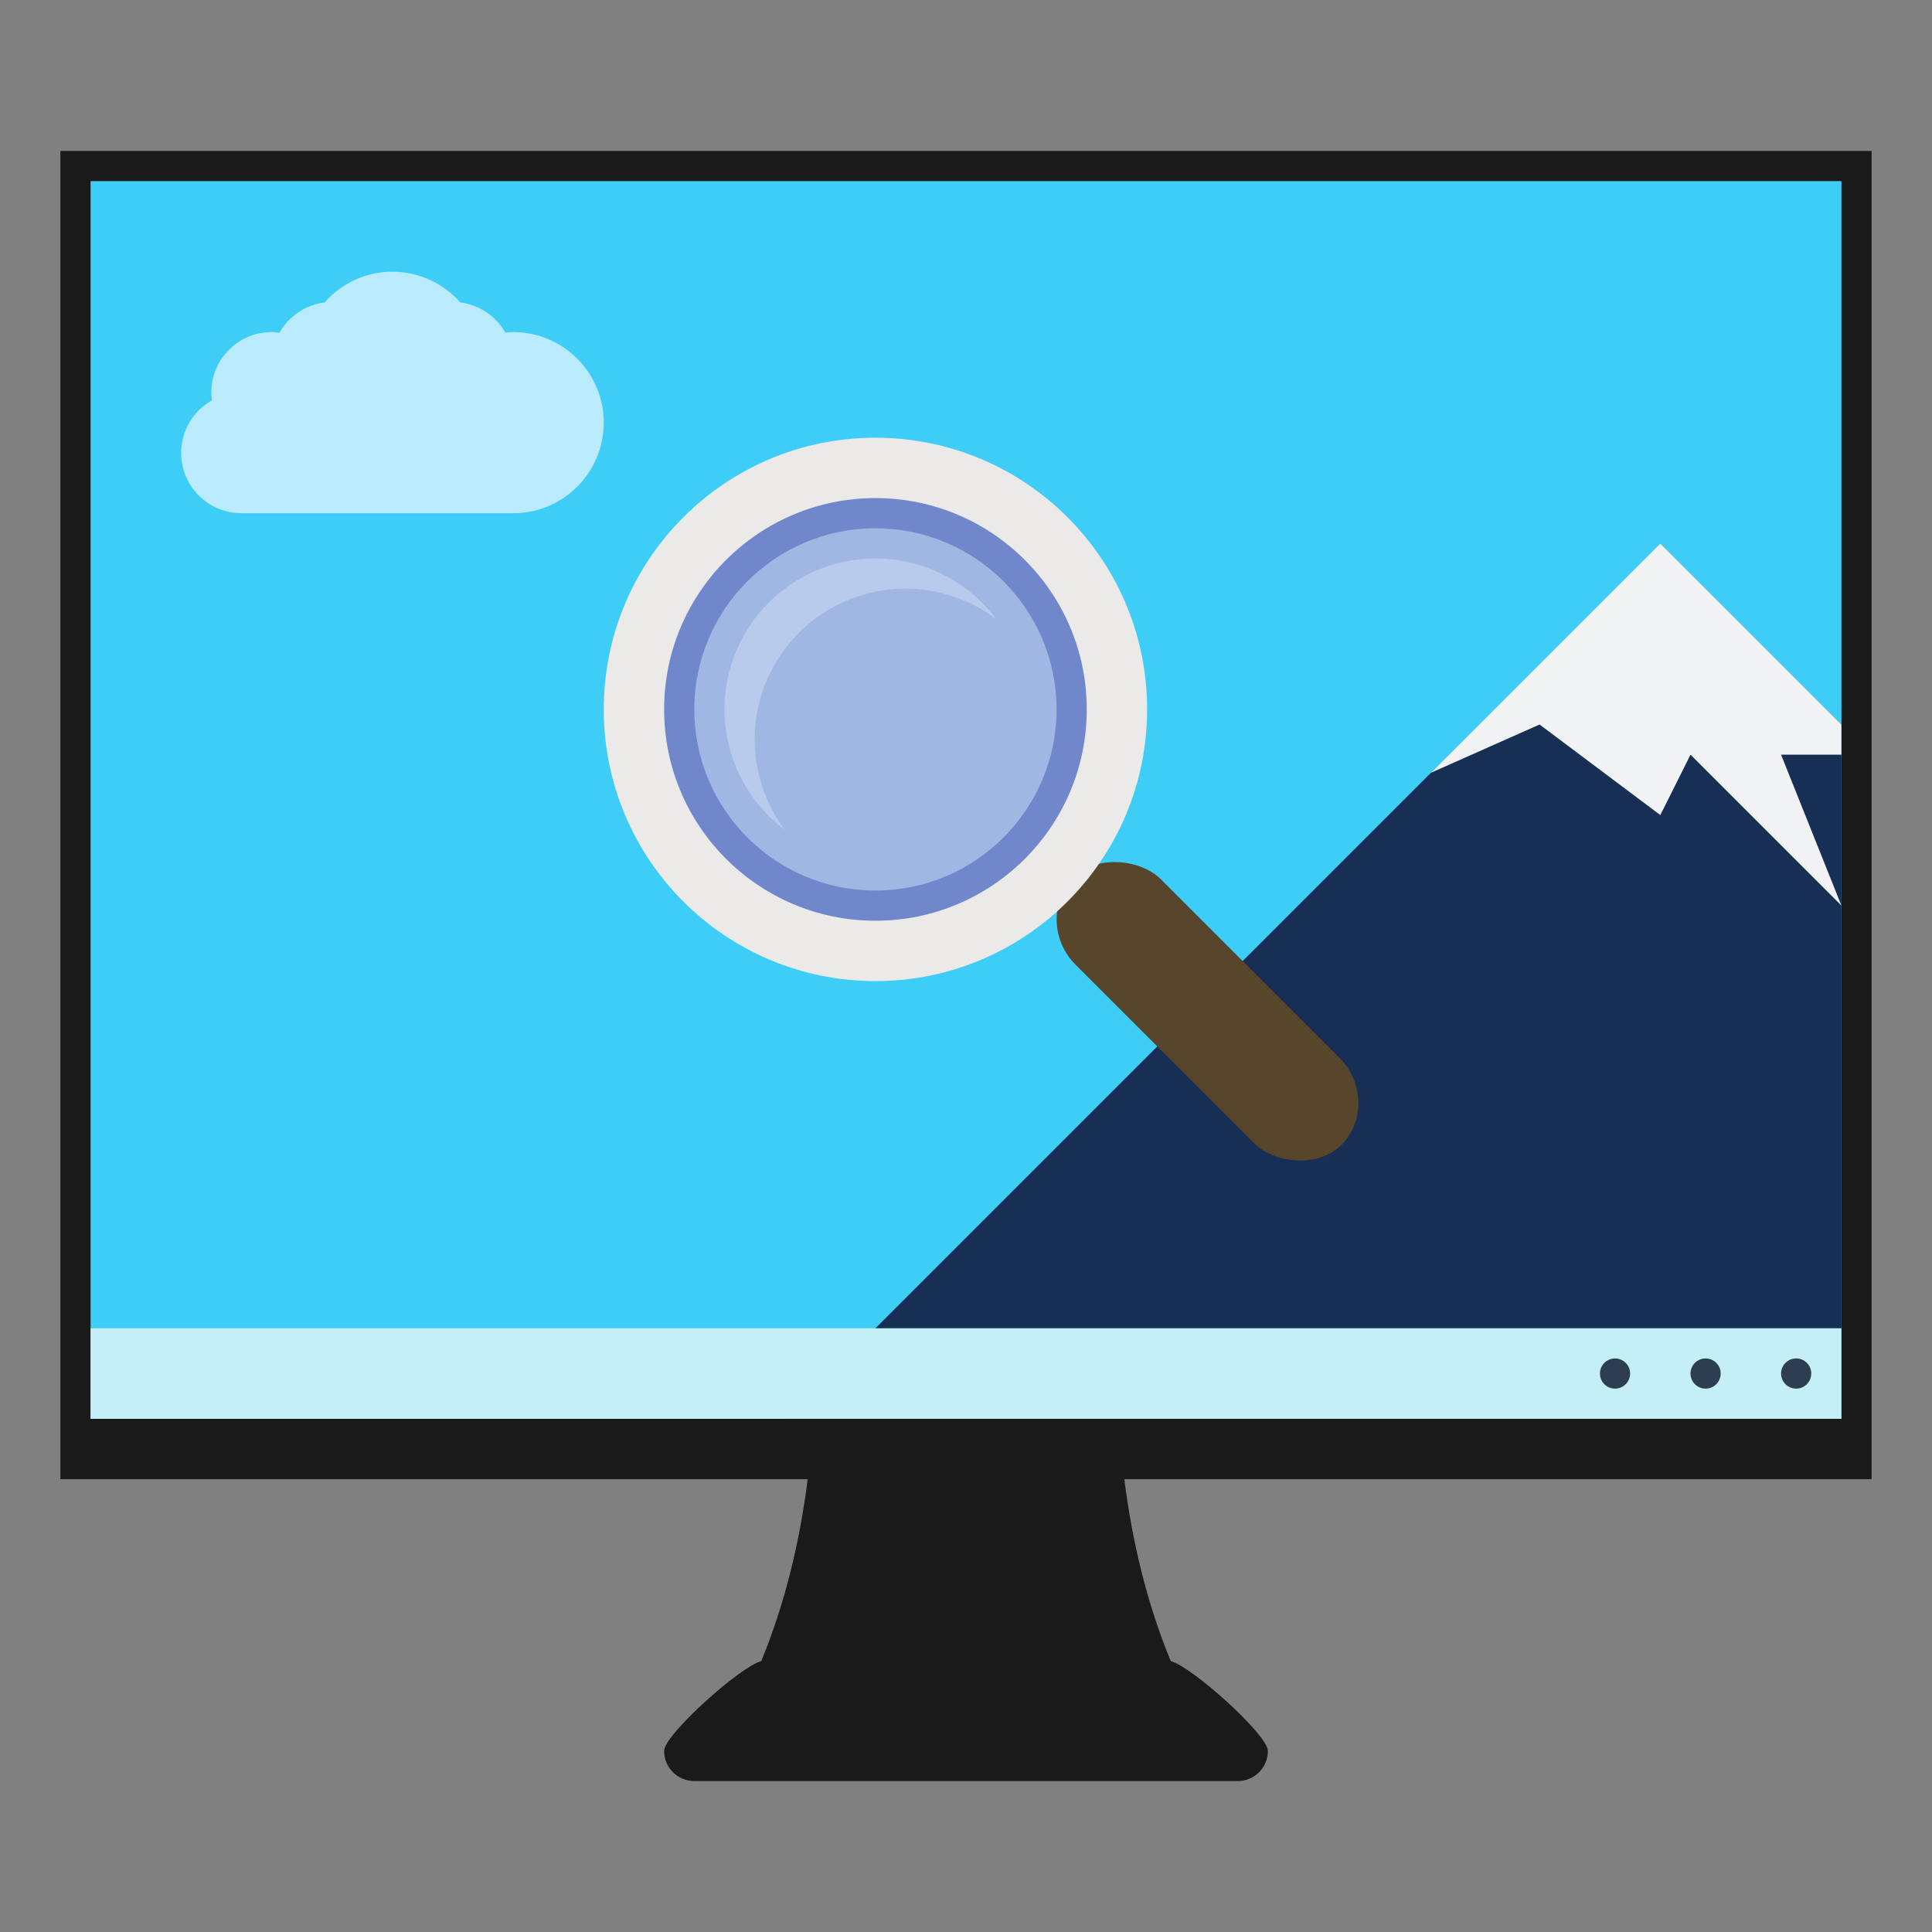 <?xml version="1.0" encoding="UTF-8" standalone="no"?>
<!-- Created with Inkscape (http://www.inkscape.org/) -->

<svg
   xmlns:dc="http://purl.org/dc/elements/1.1/"
   xmlns:cc="http://creativecommons.org/ns#"
   xmlns:rdf="http://www.w3.org/1999/02/22-rdf-syntax-ns#"
   xmlns:svg="http://www.w3.org/2000/svg"
   xmlns="http://www.w3.org/2000/svg"
   xmlns:sodipodi="http://sodipodi.sourceforge.net/DTD/sodipodi-0.dtd"
   xmlns:inkscape="http://www.inkscape.org/namespaces/inkscape"
   width="64"
   height="64"
   viewBox="0 0 64 64"
   id="svg2"
   version="1.1"
   inkscape:version="0.91+devel r"
   sodipodi:docname="kmag.svg">
  <rect x="0" y="0" width="64" height="64" fill="#808080" stroke="none"/>
  <defs
     id="defs4" />
  <sodipodi:namedview
     id="base"
     pagecolor="#ffffff"
     bordercolor="#666666"
     borderopacity="1.0"
     inkscape:pageopacity="0.0"
     inkscape:pageshadow="2"
     inkscape:zoom="7.90625"
     inkscape:cx="27.658641"
     inkscape:cy="35.314339"
     inkscape:document-units="px"
     inkscape:current-layer="layer1"
     showgrid="true"
     units="px"
     inkscape:showpageshadow="false"
     borderlayer="true"
     inkscape:window-width="1366"
     inkscape:window-height="670"
     inkscape:window-x="-4"
     inkscape:window-y="29"
     inkscape:window-maximized="1">
    <inkscape:grid
       type="xygrid"
       id="grid4136" />
    <sodipodi:guide
       position="5,59"
       orientation="54,0"
       id="guide4142" />
    <sodipodi:guide
       position="5,5"
       orientation="0,54"
       id="guide4144" />
    <sodipodi:guide
       position="59,5"
       orientation="-54,0"
       id="guide4146" />
    <sodipodi:guide
       position="59,59"
       orientation="0,-54"
       id="guide4148" />
    <sodipodi:guide
       position="0,64"
       orientation="64,0"
       id="guide4150" />
    <sodipodi:guide
       position="0,6.875e-05"
       orientation="0,64"
       id="guide4152" />
    <sodipodi:guide
       position="64,64"
       orientation="0,-64"
       id="guide4156" />
  </sodipodi:namedview>
  <g
     inkscape:label="Capa 1"
     inkscape:groupmode="layer"
     id="layer1"
     transform="translate(0,-1058.52)">
    <path
       style="opacity:1;fill:#1a1a1a;fill-opacity:1;stroke:none;stroke-opacity:1"
       d="m 2,1063.52 0,44 24.756,0 c -0.263,2.082 -0.752,4.117 -1.539,6.029 -0.676,0.16 -3.217,2.436 -3.217,2.971 0,0.554 0.446,1 1,1 l 2,0 16,0 c 0.554,0 1,-0.446 1,-1 0,-0.535 -2.54,-2.811 -3.217,-2.971 -0.787,-1.913 -1.276,-3.947 -1.539,-6.029 l 24.756,0 0,-44 z"
       id="rect4214"
       inkscape:connector-curvature="0"
       sodipodi:nodetypes="ccccsscssccccc" />
    <rect
       style="opacity:1;fill:#3ecdf6;fill-opacity:1;stroke:none;stroke-opacity:1"
       id="rect4228"
       width="58"
       height="41"
       x="3"
       y="1064.52"
       ry="0" />
    <path
       style="fill:#172f55;fill-opacity:1;fill-rule:evenodd;stroke:none;stroke-width:1px;stroke-linecap:butt;stroke-linejoin:miter;stroke-opacity:1"
       d="m 55,1076.52 -29,29 35,0 0,-23 -6,-6 z"
       id="path4202-5"
       inkscape:connector-curvature="0" />
    <path
       inkscape:connector-curvature="0"
       style="fill:#f1f2f4;fill-opacity:1;fill-rule:evenodd;stroke:none;stroke-width:1px;stroke-linecap:butt;stroke-linejoin:miter;stroke-opacity:1"
       d="m 55,1076.52 -7.6,7.6 3.6,-1.6 4,3 1,-2 5,5 -2,-5 2,0 0,-1 -6,-6 z"
       id="path4236-1" />
    <rect
       style="opacity:1;fill:#c5eff7;fill-opacity:1;stroke:none;stroke-opacity:1"
       id="rect4230"
       width="58"
       height="3"
       x="3"
       y="1102.52" />
    <circle
       style="opacity:1;fill:#2c3e50;fill-opacity:1;stroke:none;stroke-opacity:1"
       id="path4323"
       cx="59.5"
       cy="1104.02"
       r="0.5" />
    <circle
       style="opacity:1;fill:#2c3e50;fill-opacity:1;stroke:none;stroke-opacity:1"
       id="path4323-6"
       cx="56.5"
       cy="1104.02"
       r="0.5" />
    <circle
       style="opacity:1;fill:#2c3e50;fill-opacity:1;stroke:none;stroke-opacity:1"
       id="path4323-8"
       cx="53.5"
       cy="1104.02"
       r="0.5" />
    <g
       id="g4165"
       transform="translate(0,0.5)">
      <path
         id="path4231-0"
         d="m 30,1082.52 -4.666,4.666 2.666,-0.666 2,-1 1,2 1,-1 2,0 -4,-4 z"
         style="fill:#f1f2f4;fill-opacity:1;fill-rule:evenodd;stroke:none;stroke-width:1px;stroke-linecap:butt;stroke-linejoin:miter;stroke-opacity:1"
         inkscape:connector-curvature="0" />
      <rect
         transform="rotate(-45)"
         ry="2.088"
         y="793.841"
         x="-745.537"
         height="12.53"
         width="4"
         id="rect4357"
         style="opacity:1;fill:#57452c;fill-opacity:1;stroke:none;stroke-opacity:1" />
      <circle
         r="9"
         cy="1081.52"
         cx="29"
         id="path4346"
         style="opacity:1;fill:#ebeae9;fill-opacity:1;stroke:none;stroke-opacity:1" />
      <circle
         style="opacity:1;fill:#7187cc;fill-opacity:1;stroke:none;stroke-opacity:1"
         id="circle4348"
         cx="29"
         cy="1081.52"
         r="7" />
      <circle
         r="6"
         cy="1081.52"
         cx="29"
         id="circle4350"
         style="opacity:1;fill:#a0b6e3;fill-opacity:1;stroke:none;stroke-opacity:1" />
      <path
         inkscape:connector-curvature="0"
         id="circle4352"
         d="m 29,1076.52 a 5,5 0 0 0 -5,5 5,5 0 0 0 2.002,3.994 5,5 0 0 1 -1.002,-2.994 5,5 0 0 1 5,-5 5,5 0 0 1 2.998,1.006 5,5 0 0 0 -3.998,-2.006 z"
         style="opacity:1;fill:#b8cbec;fill-opacity:1;stroke:none;stroke-opacity:1" />
    </g>
    <path
       style="opacity:1;fill:#baebfc;fill-opacity:1;stroke:none;stroke-opacity:1"
       d="m 13,1067.52 c -0.861,0 -1.68,0.373 -2.248,1.02 -0.628,0.078 -1.182,0.449 -1.494,1 -0.085,-0.012 -0.172,-0.019 -0.258,-0.019 -1.105,0 -2,0.895 -2,2 8.58e-4,0.087 0.007,0.174 0.02,0.26 -0.629,0.354 -1.018,1.019 -1.02,1.74 0,1.105 0.895,2 2,2 l 9,0 c 1.657,0 3,-1.343 3,-3 0,-1.657 -1.343,-3 -3,-3 -0.087,7e-4 -0.175,0.01 -0.262,0.014 -0.312,-0.549 -0.865,-0.918 -1.492,-0.996 -0.568,-0.645 -1.386,-1.016 -2.246,-1.018 z"
       id="rect4249"
       inkscape:connector-curvature="0"
       sodipodi:nodetypes="cccccccssscccc" />
  </g>
</svg>
